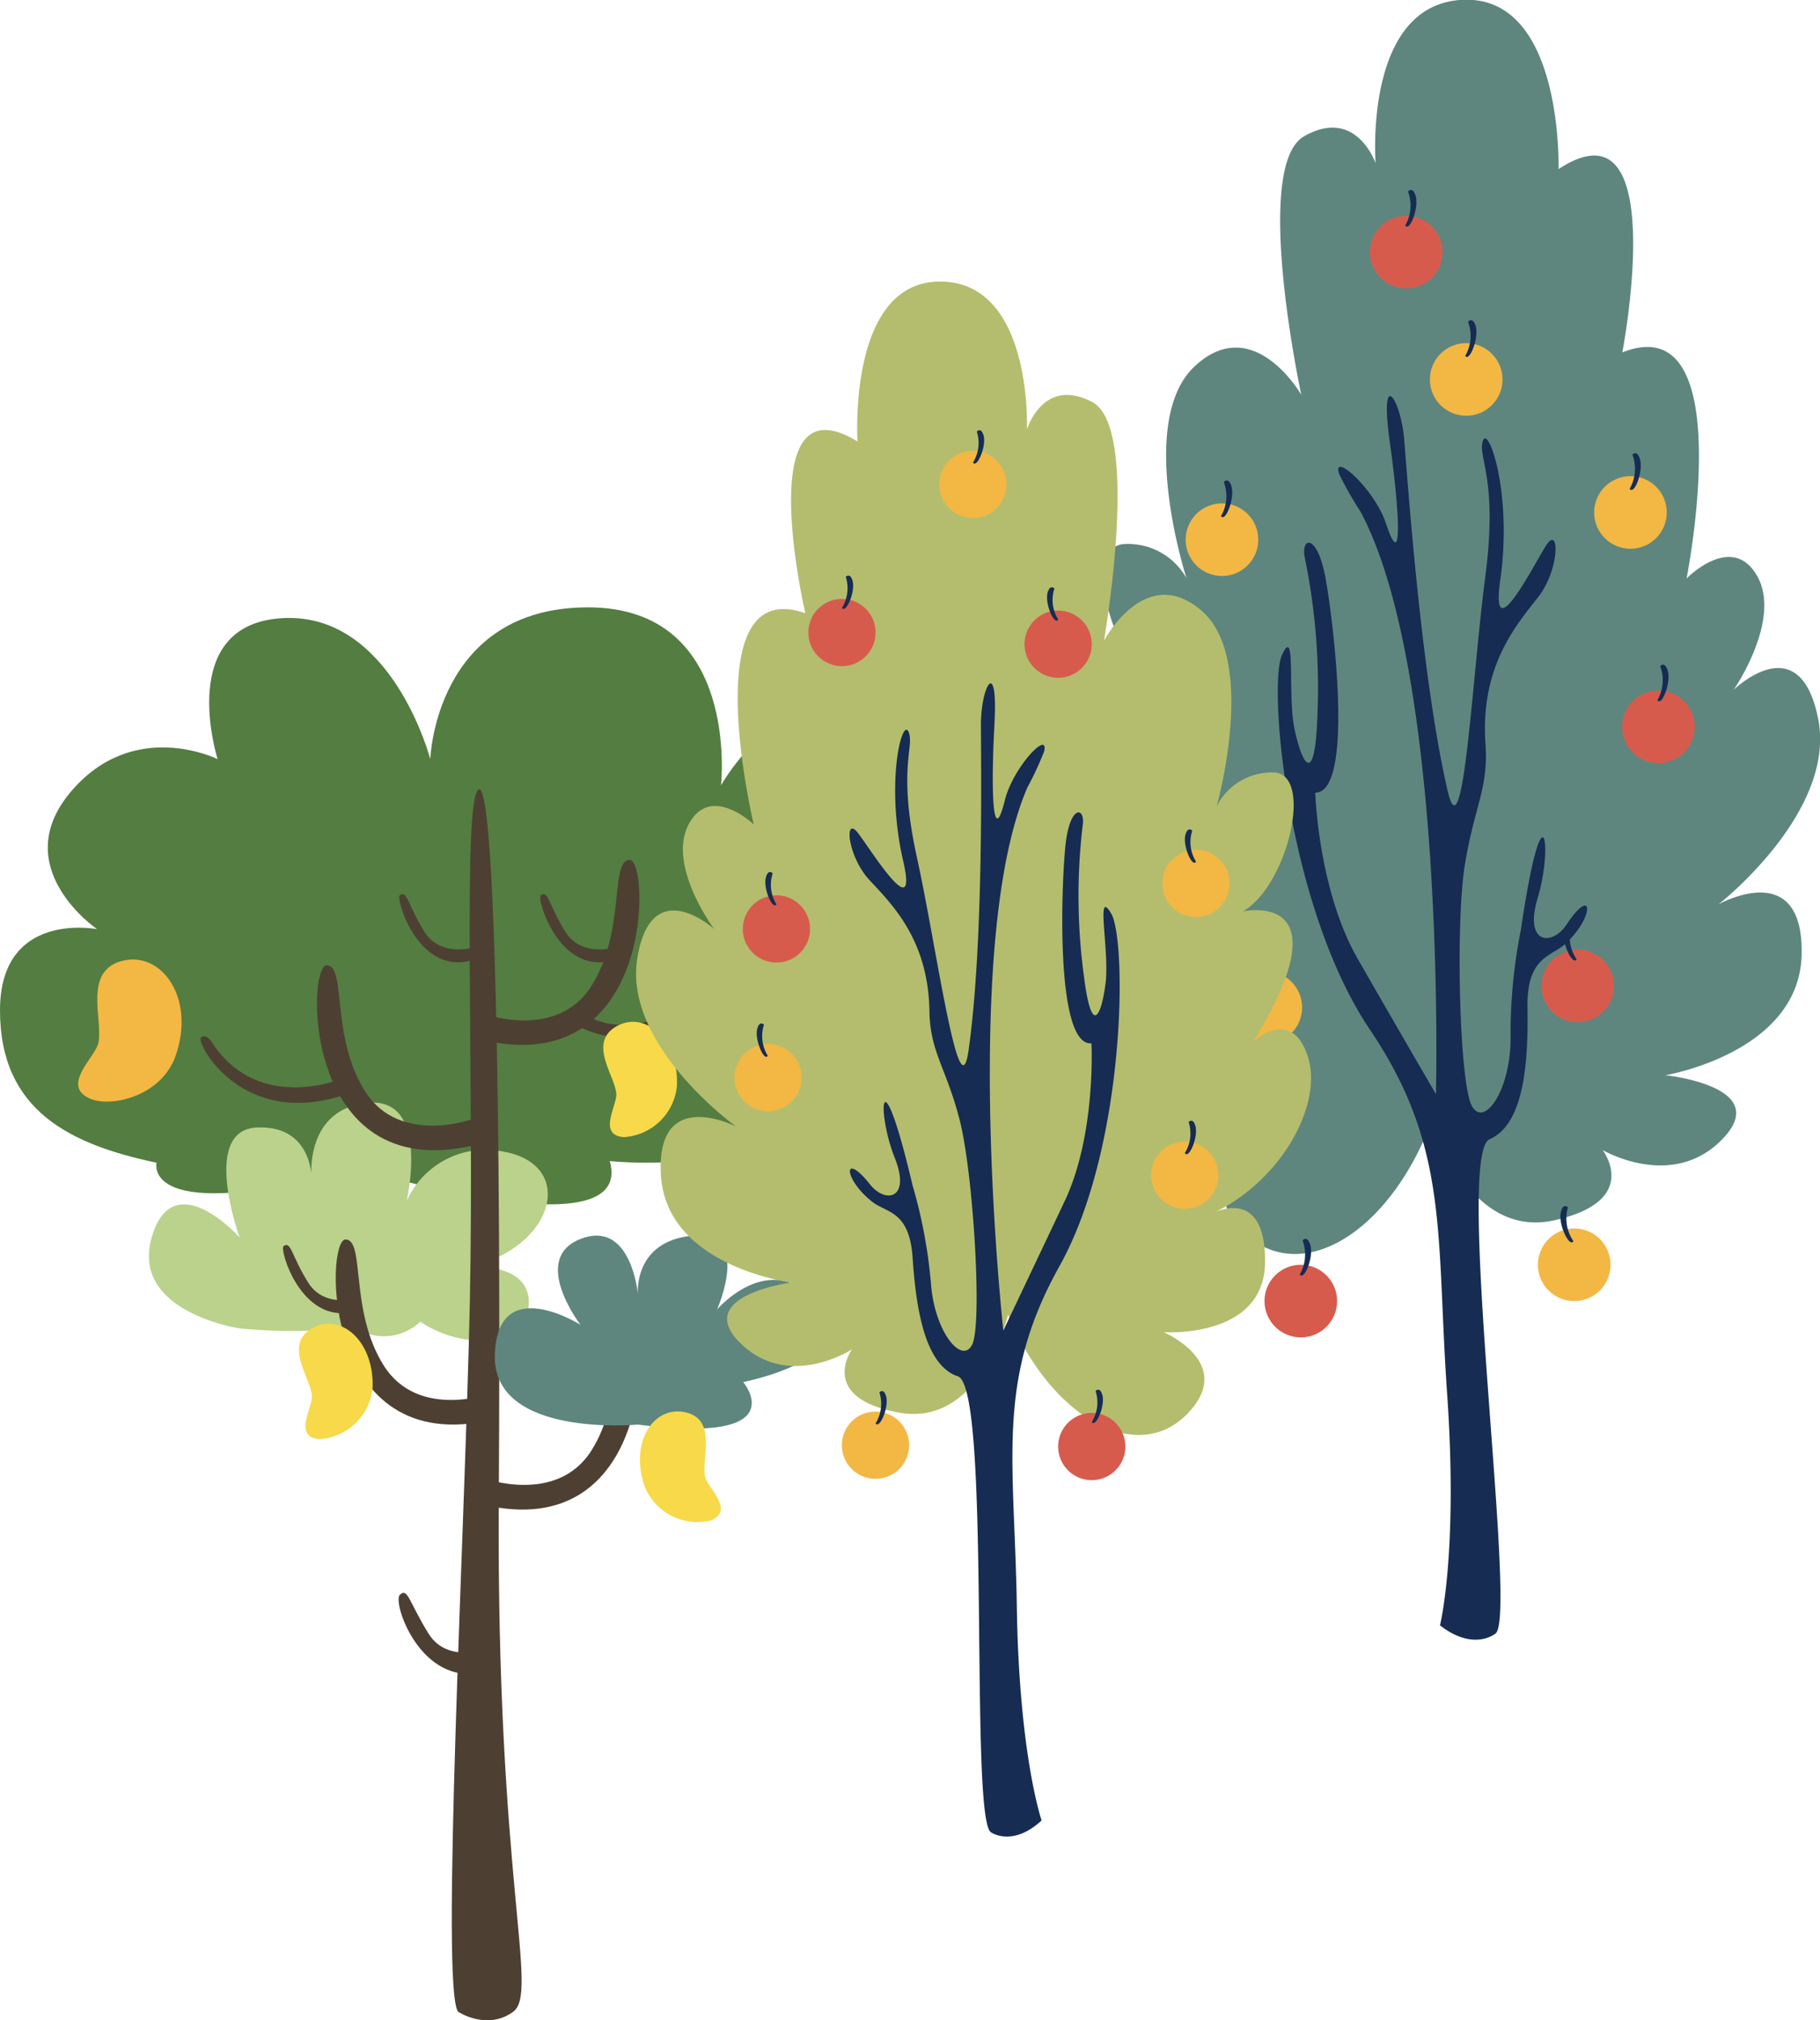 <svg id="Layer_29" data-name="Layer 29" xmlns="http://www.w3.org/2000/svg" viewBox="0 0 176.39 195.82"><defs><style>.cls-1{fill:#5e867e;}.cls-2{fill:#162c53;}.cls-3{fill:#d75b4d;}.cls-4{fill:#f3b744;}.cls-5{fill:#547d41;}.cls-6{fill:#bad28b;}.cls-7{fill:#4d4032;}.cls-8{fill:#f7d94a;}.cls-9{fill:#b4bd6d;}</style></defs><title>11</title><path class="cls-1" d="M584.42,1046.71s3.31,11.7,11.81,9.81,4.68-6.81,4.68-6.81,6.78,4,11.65-1.1-5.57-6.15-5.57-6.15,13-2.16,13.21-11.7-8.06-4.86-8.06-4.86,11.46-8.93,9.66-18-8.19-2.79-8.19-2.79,4.71-6.81,2.27-11.06-6.83.26-6.83.26,5.25-26.47-6.23-21.91c0,0,4.82-25-6.18-17.77,0,0,.48-16.79-9.23-16.41s-8.5,15.85-8.5,15.85-1.87-5.51-6.93-2.62-.27,25.06-.27,25.06-4.65-8.1-10.35-2.75-.78,20.52-.78,20.52a6.5,6.5,0,0,0-6-3.31c-4.33.17-1.12,11.87,3.71,14.44,0,0-11-2-.5,13.68,0,0-4.1-3.55-5.63,1.71s3.49,13.23,10.78,16.17c0,0-5.81-3-5.49,5.16s10.92,7,10.92,7-7.54,3.58-2.14,8.66S580.24,1057.92,584.42,1046.71Z" transform="translate(-445.59 -938.24)"/><path class="cls-2" d="M589.56,1010.34c-.52-7.45,2.93-11.46,5.08-14.19s2.11-7.15.77-5S590,1001.37,591,994.4c1.18-8.25-1.15-15-1.69-13.43s1.49,3.61.23,13.17-2.13,27.36-3.66,20.7c-2.57-11.12-3.86-30-4.2-34s-2.41-7.05-1.41.12,1.27,12.94-.36,8c-1.13-3.38-5.25-7-4.54-4.79a33.52,33.52,0,0,0,2.06,3.63c8.36,15.56,7.33,56.49,7.33,56.49s-3.42-5.85-7.57-13.09c-3.85-6.7-4.13-16.13-4.13-16.13,3.76,0,1.81-16.33,1-20.78s-2.45-4-2-1.94a62.53,62.53,0,0,1,1.19,15.71c-.26,6.3-1.44,4.34-2.18.94s.18-10.26-1.22-7.31.52,24.5,8.51,36.35c7.71,11.43,6.4,19.76,7.48,35.25s-.69,22.49-.69,22.49c3.29,2.56,5.37.8,5.37.8,2.22-1.43-4-46.44-.56-47.92s3.75-7.8,3.67-12.77,2.31-4.89,3.72-6.21c2.85-2.67,2.62-5.68.08-1.84-1.44,2.17-4.16,1.91-2.81-2.57,1.52-5,.53-11.54-1.63,3.09a51.35,51.35,0,0,0-1,10.29c.08,5.11-2.5,8.93-3.73,6.83s-1.62-17.77-.7-23.42S589.86,1014.65,589.56,1010.34Z" transform="translate(-445.59 -938.24)"/><circle class="cls-3" cx="126.07" cy="126.11" r="3.52"/><path class="cls-2" d="M571.56,1061.77a3.88,3.88,0,0,0,.27-3.3s.41-.5.71.32C573,1059.94,572,1062.42,571.56,1061.77Z" transform="translate(-445.59 -938.24)"/><circle class="cls-3" cx="136.29" cy="24.44" r="3.52"/><path class="cls-2" d="M581.78,960.1a3.88,3.88,0,0,0,.27-3.3s.41-.5.71.32C583.18,958.27,582.22,960.75,581.78,960.1Z" transform="translate(-445.59 -938.24)"/><circle class="cls-3" cx="152.91" cy="95.56" r="3.52"/><path class="cls-2" d="M598.4,1031.22a3.87,3.87,0,0,1-.53-3.27s-.44-.46-.67.38C596.86,1029.51,598,1031.9,598.4,1031.22Z" transform="translate(-445.59 -938.24)"/><circle class="cls-3" cx="160.73" cy="70.45" r="3.52"/><path class="cls-2" d="M606.22,1006.11a3.87,3.87,0,0,0,.27-3.3s.4-.49.7.32C607.62,1004.29,606.65,1006.76,606.22,1006.11Z" transform="translate(-445.59 -938.24)"/><circle class="cls-4" cx="142.1" cy="36.78" r="3.52"/><path class="cls-2" d="M587.6,972.73a3.87,3.87,0,0,0,.27-3.3s.41-.5.71.32C589,970.9,588,973.38,587.6,972.73Z" transform="translate(-445.59 -938.24)"/><circle class="cls-4" cx="158.02" cy="49.67" r="3.52"/><path class="cls-2" d="M603.53,985.62a3.87,3.87,0,0,0,.27-3.3s.4-.49.7.32C604.92,983.8,604,986.27,603.53,985.62Z" transform="translate(-445.59 -938.24)"/><circle class="cls-4" cx="118.43" cy="52.31" r="3.52"/><path class="cls-2" d="M563.93,988.26a3.87,3.87,0,0,0,.27-3.3s.41-.5.71.32C565.33,986.43,564.36,988.91,563.93,988.26Z" transform="translate(-445.59 -938.24)"/><circle class="cls-4" cx="122.68" cy="97.65" r="3.52"/><path class="cls-2" d="M568.19,1033.6a3.87,3.87,0,0,1-.53-3.27s-.44-.46-.67.37C566.65,1031.89,567.81,1034.28,568.19,1033.6Z" transform="translate(-445.59 -938.24)"/><circle class="cls-4" cx="152.57" cy="122.59" r="3.52"/><path class="cls-2" d="M598.08,1058.54a3.87,3.87,0,0,1-.53-3.27s-.44-.46-.67.38C596.54,1056.83,597.7,1059.22,598.08,1058.54Z" transform="translate(-445.59 -938.24)"/><path class="cls-5" d="M504.69,1050.78s21.76,2.47,29.95-12.27-4.35-13-9.58-10.21c0,0,10.8-11.5,3.83-18.47s-13.42,4.53-13.42,4.53,1.92-17.25-12.89-17.25-15.29,14.71-15.29,14.71-3.69-14.19-14.24-13.67-6.37,13.67-6.37,13.67-8.19-4.08-14.29,3.24S455,1028.3,455,1028.3s-9.41-1.86-9.41,7.87,6.8,13,15.17,14.77c0,0-1.57,6.29,19.45.54C480.21,1051.48,507.23,1059.79,504.69,1050.78Z" transform="translate(-445.59 -938.24)"/><path class="cls-6" d="M468.82,1067s-10.6-1.58-8.53-8.81,8.53,0,8.53,0-3.81-10.4,1.64-10.66,5.33,5,5.33,5-.79-6.73,5.39-7.39,3.82,9.52,3.82,9.52a8.39,8.39,0,0,1,9.47-4.78c7,1.31,4.87,9.31-3.42,11.16,0,0,5.66-.51,5.79,3.31s-5.52,5.26-10.52,2a5.12,5.12,0,0,1-6.57.4S476.32,1067.68,468.82,1067Z" transform="translate(-445.59 -938.24)"/><path class="cls-7" d="M490,1133.24s2.78,1.85,5.32,0-1.62-12.65-1.39-49.47-.34-69.76-1.95-69-.41,27.83-.85,49.44S488.25,1131.23,490,1133.24Z" transform="translate(-445.59 -938.24)"/><path class="cls-7" d="M492.4,1081.5s7.13,2.66,10.5-2.65,1.77-12.23,3.72-12.23S509,1088,492.4,1084.08Z" transform="translate(-445.59 -938.24)"/><path class="cls-7" d="M493.29,1073.27s-7.13,2.66-10.5-2.66-1.77-12.23-3.72-12.23-2.38,21.34,14.22,17.47Z" transform="translate(-445.59 -938.24)"/><path class="cls-7" d="M492.74,1038.13" transform="translate(-445.59 -938.24)"/><path class="cls-7" d="M492.4,1036.48s7.13,2.66,10.5-2.66,1.77-12.23,3.72-12.23,2.39,21.34-14.22,17.46Z" transform="translate(-445.59 -938.24)"/><path class="cls-7" d="M491.47,1046.68s-7.13,2.66-10.5-2.66-1.77-12.22-3.72-12.22-2.38,21.33,14.22,17.46Z" transform="translate(-445.59 -938.24)"/><path class="cls-7" d="M491.78,1030s-3.42,1.19-5.07-1.47-1.62-4-2.37-3.52c-.42.27,1.68,7.59,6.77,6.37" transform="translate(-445.59 -938.24)"/><path class="cls-7" d="M505.44,1030s-3.42,1.19-5.07-1.47-1.62-4-2.37-3.52c-.42.27,1.68,7.59,6.77,6.37" transform="translate(-445.59 -938.24)"/><path class="cls-7" d="M480.5,1064s-3.41,1.2-5.06-1.47-1.62-4-2.37-3.51c-.43.27,1.68,7.59,6.76,6.37" transform="translate(-445.59 -938.24)"/><path class="cls-7" d="M493.41,1097.9s-4.34,1.82-6.28-1.31-2-4.47-2.78-3.78,2,8.94,8,7.5" transform="translate(-445.59 -938.24)"/><path class="cls-7" d="M502.27,1036.48s2,1.84,6.26.74,4.05-4.23,5-4.14-.53,5.11-5.93,5.7a10.38,10.38,0,0,1-6.89-1.61" transform="translate(-445.59 -938.24)"/><path class="cls-7" d="M478.86,1042.74s-8.12,3.51-12.68-3.39c0,0-.55-1-1.11-.55s4,9.12,14.28,5.43Z" transform="translate(-445.59 -938.24)"/><path class="cls-1" d="M507.41,1076.32s-14.07,1.33-13.86-6.73,8.3-2.94,8.3-2.94-4.92-6.4,0-8.32,5.56,5.34,5.56,5.34-.47-5.13,5.31-5.66,2.37,7.15,2.37,7.15,5.12-6,9.81-.64-7.28,7.68-7.28,7.68S522.77,1078.3,507.41,1076.32Z" transform="translate(-445.59 -938.24)"/><path class="cls-4" d="M462.63,1040.52c-1.37,4-6.24,5.06-8.24,4.24-3-1.24.4-4,.73-5.41.5-2.22-1.56-7.08,2.41-8C461.33,1030.47,464.52,1035.05,462.63,1040.52Z" transform="translate(-445.59 -938.24)"/><path class="cls-8" d="M530.45,1052.12c-1.37,4-6.25,5.07-8.25,4.24-3-1.24.41-4,.73-5.4.5-2.23-1.55-7.08,2.41-8C529.14,1042.07,532.33,1046.66,530.45,1052.12Z" transform="translate(-445.59 -938.24)"/><path class="cls-8" d="M508.06,1082.3a5.52,5.52,0,0,0,6.44,3.31c2.33-1-.32-3.12-.57-4.22-.39-1.74,1.21-5.53-1.88-6.25S506.59,1078,508.06,1082.3Z" transform="translate(-445.59 -938.24)"/><path class="cls-8" d="M511.2,1043.46a5.5,5.5,0,0,1-5.19,5c-2.52-.24-.61-3.07-.69-4.2-.13-1.77-2.77-4.93,0-6.53S511.36,1039,511.2,1043.46Z" transform="translate(-445.59 -938.24)"/><path class="cls-8" d="M481.7,1072.73a5.5,5.5,0,0,1-5.19,5c-2.52-.25-.61-3.07-.69-4.2-.13-1.77-2.77-4.93,0-6.53S481.86,1068.22,481.7,1072.73Z" transform="translate(-445.59 -938.24)"/><path class="cls-9" d="M543.29,1065.67s-2.64,10.93-10.57,9.49-4.56-6.13-4.56-6.13-6.12,4-10.81-.6,4.93-5.88,4.93-5.88-12.06-1.53-12.63-10.34,7.27-4.78,7.27-4.78-10.91-7.85-9.57-16.27,7.46-2.87,7.46-2.87-4.59-6.12-2.48-10.14,6.31,0,6.31,0-5.8-24.28,5-20.47c0,0-5.37-23,5.06-16.65,0,0-1-15.5,8-15.5s8.42,14.35,8.42,14.35,1.53-5.17,6.31-2.68,1.15,23.16,1.15,23.16,4-7.65,9.47-2.92,1.46,18.94,1.46,18.94a6,6,0,0,1,5.46-3.27c4,0,1.46,10.92-2.91,13.47,0,0,10.11-2.24,1,12.63,0,0,3.66-3.43,5.26,1.37s-2.75,12.36-9.38,15.34c0,0,5.26-3,5.26,4.57s-9.84,6.87-9.84,6.87,7.09,3,2.29,7.93S547.55,1075.88,543.29,1065.67Z" transform="translate(-445.59 -938.24)"/><path class="cls-2" d="M535.67,1036.26c-.11-6.91-3.6-10.34-5.79-12.69s-2.51-6.41-1.1-4.54,5.81,9,4.34,2.64c-1.73-7.51-.11-13.91.52-12.5s-1.1,3.45.81,12.15,4.1,25,5,18.79c1.5-10.45,1.21-28,1.21-31.67s1.67-6.68,1.31,0-.16,12,1,7.4c.78-3.21,4.29-6.9,3.82-4.78a31,31,0,0,1-1.63,3.51c-6.48,15-2.33,52.63-2.33,52.63s2.69-5.65,6-12.65c3-6.47,2.54-15.18,2.54-15.18-3.47.27-2.94-14.92-2.53-19.08s2-3.89,1.67-1.95a57.91,57.91,0,0,0,.14,14.58c.73,5.78,1.66,3.88,2.08.69s-1-9.44.55-6.83,1.44,22.62-5,34.17c-6.22,11.13-4.36,18.71-4.14,33.07s2.4,20.67,2.4,20.67c-2.83,2.61-4.89,1.16-4.89,1.16-2.16-1.15.06-43.12-3.23-44.21s-4.07-6.89-4.38-11.48-2.51-4.33-3.91-5.43c-2.85-2.24-2.86-5-.22-1.69,1.49,1.89,4,1.44,2.39-2.59-1.8-4.53-1.39-10.59,1.74,2.71a48.52,48.52,0,0,1,1.77,9.41c.32,4.72,3,8,4,6s.11-16.5-1.18-21.64S535.73,1040.26,535.67,1036.26Z" transform="translate(-445.59 -938.24)"/><circle class="cls-3" cx="81.6" cy="61.31" r="3.26"/><path class="cls-2" d="M527.19,997.16a3.6,3.6,0,0,0,.37-3s.39-.45.64.32C528.55,995.52,527.57,997.77,527.19,997.16Z" transform="translate(-445.59 -938.24)"/><circle class="cls-3" cx="105.81" cy="140.21" r="3.26"/><path class="cls-2" d="M551.4,1076.07a3.57,3.57,0,0,0,.37-3s.39-.45.64.32C552.76,1074.43,551.78,1076.68,551.4,1076.07Z" transform="translate(-445.59 -938.24)"/><circle class="cls-3" cx="102.55" cy="62.44" r="3.26"/><path class="cls-2" d="M548.15,998.29a3.56,3.56,0,0,1-.37-3s-.39-.44-.64.32C546.79,996.66,547.77,998.91,548.15,998.29Z" transform="translate(-445.59 -938.24)"/><circle class="cls-3" cx="75.25" cy="90.04" r="3.26"/><path class="cls-2" d="M520.84,1025.89a3.57,3.57,0,0,1-.36-3s-.4-.44-.64.32C519.49,1024.25,520.47,1026.51,520.84,1025.89Z" transform="translate(-445.59 -938.24)"/><circle class="cls-4" cx="114.83" cy="113.91" r="3.26"/><path class="cls-2" d="M560.42,1050a3.57,3.57,0,0,0,.37-3s.39-.45.64.32C561.78,1048.4,560.8,1050.65,560.42,1050Z" transform="translate(-445.59 -938.24)"/><circle class="cls-4" cx="74.44" cy="104.45" r="3.26"/><path class="cls-2" d="M520,1040.57a3.6,3.6,0,0,1-.37-3s-.39-.44-.63.32C518.67,1038.94,519.66,1041.19,520,1040.57Z" transform="translate(-445.59 -938.24)"/><circle class="cls-4" cx="115.91" cy="85.63" r="3.26"/><path class="cls-2" d="M561.51,1021.76a3.57,3.57,0,0,1-.37-3s-.39-.45-.64.32C560.15,1020.12,561.13,1022.37,561.51,1021.76Z" transform="translate(-445.59 -938.24)"/><circle class="cls-4" cx="84.85" cy="140.08" r="3.26"/><path class="cls-2" d="M530.45,1076.2a3.6,3.6,0,0,0,.37-3s.39-.44.63.32C531.81,1074.56,530.82,1076.82,530.45,1076.2Z" transform="translate(-445.59 -938.24)"/><circle class="cls-4" cx="94.29" cy="46.95" r="3.26"/><path class="cls-2" d="M539.89,983.07a3.6,3.6,0,0,0,.37-3s.39-.44.64.32C541.25,981.43,540.26,983.69,539.89,983.07Z" transform="translate(-445.59 -938.24)"/></svg>